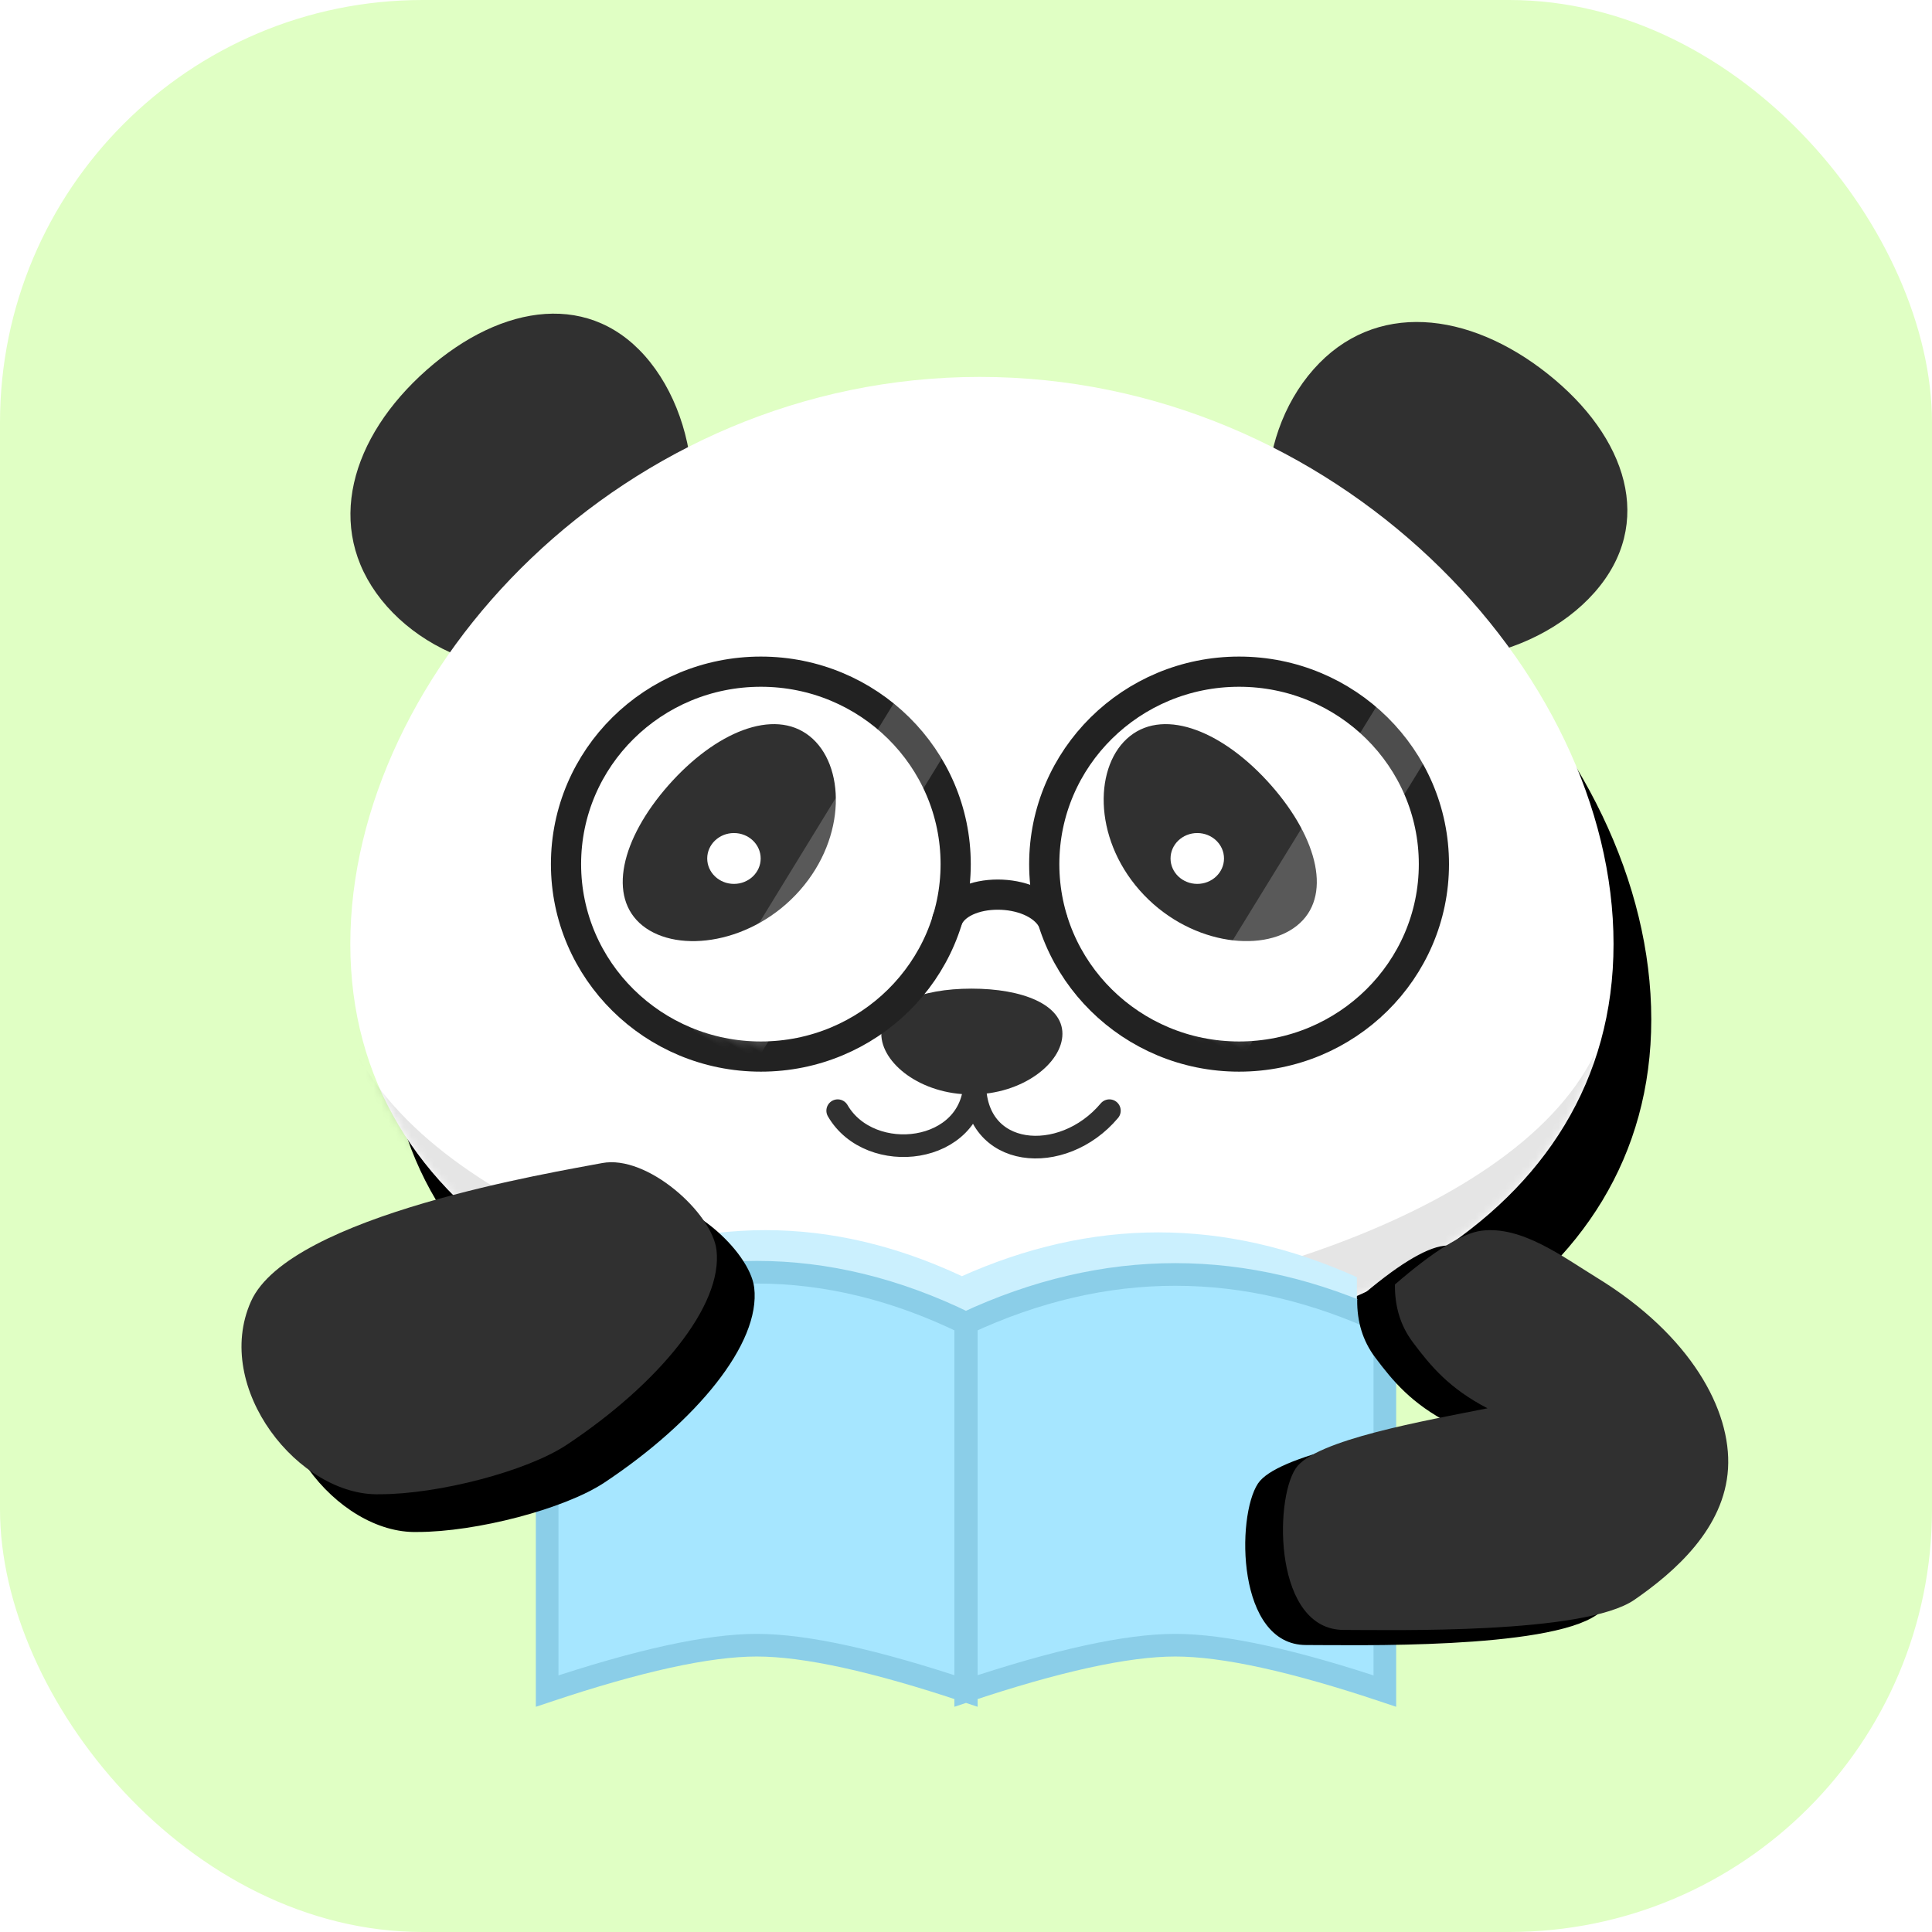 <?xml version="1.0" encoding="UTF-8"?>
<svg width="256px" height="256px" viewBox="0 0 256 256" version="1.1" xmlns="http://www.w3.org/2000/svg" xmlns:xlink="http://www.w3.org/1999/xlink">
    <title>logo_icon</title>
    <defs>
        <rect id="path-1" x="0" y="0" width="256" height="256" rx="56"></rect>
        <filter x="-31.5%" y="-33.9%" width="162.9%" height="176.6%" filterUnits="objectBoundingBox" id="filter-3">
            <feOffset dx="2" dy="2" in="SourceAlpha" result="shadowOffsetOuter1"></feOffset>
            <feGaussianBlur stdDeviation="15" in="shadowOffsetOuter1" result="shadowBlurOuter1"></feGaussianBlur>
            <feColorMatrix values="0 0 0 0 0   0 0 0 0 0   0 0 0 0 0  0 0 0 0.097 0" type="matrix" in="shadowBlurOuter1" result="shadowMatrixOuter1"></feColorMatrix>
            <feMerge>
                <feMergeNode in="shadowMatrixOuter1"></feMergeNode>
                <feMergeNode in="SourceGraphic"></feMergeNode>
            </feMerge>
        </filter>
        <path d="M91.814,147.004 C139.005,147.004 175.798,127.277 175.798,91.087 C175.798,54.897 139.005,15.948 91.814,15.948 C44.623,15.948 8.414,54.897 8.414,91.087 C8.414,127.277 44.623,147.004 91.814,147.004 Z" id="path-4"></path>
        <filter x="-3.9%" y="-5.0%" width="112.5%" height="119.8%" filterUnits="objectBoundingBox" id="filter-6">
            <feOffset dx="5" dy="10" in="SourceAlpha" result="shadowOffsetOuter1"></feOffset>
            <feGaussianBlur stdDeviation="1.5" in="shadowOffsetOuter1" result="shadowBlurOuter1"></feGaussianBlur>
            <feColorMatrix values="0 0 0 0 0   0 0 0 0 0   0 0 0 0 0  0 0 0 0.204 0" type="matrix" in="shadowBlurOuter1"></feColorMatrix>
        </filter>
        <filter x="-17.6%" y="-27.1%" width="135.2%" height="161.2%" filterUnits="objectBoundingBox" id="filter-7">
            <feOffset dx="0" dy="5" in="SourceAlpha" result="shadowOffsetOuter1"></feOffset>
            <feGaussianBlur stdDeviation="1.5" in="shadowOffsetOuter1" result="shadowBlurOuter1"></feGaussianBlur>
            <feColorMatrix values="0 0 0 0 0   0 0 0 0 0   0 0 0 0 0  0 0 0 0.201 0" type="matrix" in="shadowBlurOuter1" result="shadowMatrixOuter1"></feColorMatrix>
            <feMerge>
                <feMergeNode in="shadowMatrixOuter1"></feMergeNode>
                <feMergeNode in="SourceGraphic"></feMergeNode>
            </feMerge>
        </filter>
        <path d="M152.837,136.204 C157.963,131.768 161.793,129.392 164.328,129.076 C169.64,128.413 175.057,132.52 179.668,135.351 C191.973,142.905 197.431,152.81 196.974,160.581 C196.506,168.515 189.937,174.275 184.569,177.985 C177.916,182.583 152.375,181.978 146.06,181.978 C136.856,181.978 136.795,164.957 139.685,160.581 C142.2,156.773 157.067,154.222 165.101,152.61 C160.055,149.989 157.607,147.067 155.193,143.838 C153.583,141.685 152.798,139.141 152.837,136.204 Z" id="path-8"></path>
        <filter x="-20.3%" y="-9.4%" width="127.1%" height="126.4%" filterUnits="objectBoundingBox" id="filter-9">
            <feOffset dx="-5" dy="2" in="SourceAlpha" result="shadowOffsetOuter1"></feOffset>
            <feGaussianBlur stdDeviation="1.5" in="shadowOffsetOuter1" result="shadowBlurOuter1"></feGaussianBlur>
            <feColorMatrix values="0 0 0 0 0   0 0 0 0 0   0 0 0 0 0  0 0 0 0.199 0" type="matrix" in="shadowBlurOuter1"></feColorMatrix>
        </filter>
        <path d="M0.063,131.622 C0.647,126.759 9.228,118.961 15.237,120.121 C21.245,121.28 56.644,126.987 61.75,138.461 C66.856,149.934 55.358,164.299 44.704,164 C36.912,164 25.194,160.96 19.905,157.447 C7.783,149.395 -0.826,139.028 0.063,131.622 Z" id="path-10"></path>
        <filter x="-19.0%" y="-9.1%" width="125.4%" height="136.4%" filterUnits="objectBoundingBox" id="filter-11">
            <feOffset dx="-5" dy="5" in="SourceAlpha" result="shadowOffsetOuter1"></feOffset>
            <feGaussianBlur stdDeviation="1.5" in="shadowOffsetOuter1" result="shadowBlurOuter1"></feGaussianBlur>
            <feColorMatrix values="0 0 0 0 0   0 0 0 0 0   0 0 0 0 0  0 0 0 0.2 0" type="matrix" in="shadowBlurOuter1"></feColorMatrix>
        </filter>
        <filter x="-10.1%" y="-21.8%" width="120.2%" height="143.6%" filterUnits="objectBoundingBox" id="filter-12">
            <feOffset dx="3" dy="3" in="SourceAlpha" result="shadowOffsetOuter1"></feOffset>
            <feGaussianBlur stdDeviation="1.5" in="shadowOffsetOuter1" result="shadowBlurOuter1"></feGaussianBlur>
            <feColorMatrix values="0 0 0 0 0   0 0 0 0 0   0 0 0 0 0  0 0 0 0.202 0" type="matrix" in="shadowBlurOuter1" result="shadowMatrixOuter1"></feColorMatrix>
            <feMerge>
                <feMergeNode in="shadowMatrixOuter1"></feMergeNode>
                <feMergeNode in="SourceGraphic"></feMergeNode>
            </feMerge>
        </filter>
        <ellipse id="path-13" cx="27.816" cy="27.5" rx="27.816" ry="27.5"></ellipse>
        <ellipse id="path-15" cx="91.184" cy="27.5" rx="27.816" ry="27.5"></ellipse>
    </defs>
    <g id="logo_icon" stroke="none" stroke-width="1" fill="none" fill-rule="evenodd">
        <mask id="mask-2" fill="white">
            <use xlink:href="#path-1"></use>
        </mask>
        <use id="矩形" fill="#E0FFC4" xlink:href="#path-1"></use>
        <g id="编组-2" filter="url(#filter-3)" mask="url(#mask-2)">
            <g transform="translate(30, 31.996)">
                <g id="头" stroke-width="1" fill-rule="evenodd" transform="translate(6.004, 0)">
                    <g id="耳朵" fill="#303030">
                        <path d="M152.976,54.308 C166.375,54.666 176.65,48.293 176.335,36.089 C176.02,23.885 165.236,10.471 151.837,10.113 C138.439,9.756 128.496,22.615 128.811,34.819 C129.126,47.023 139.578,53.95 152.976,54.308 Z" id="椭圆形" transform="translate(152.573, 32.214) scale(1, -1) rotate(-40) translate(-152.573, -32.214) "></path>
                        <path d="M32.807,54.308 C46.205,54.656 56.485,48.275 56.179,36.071 C55.874,23.868 45.099,10.462 31.7,10.114 C18.302,9.766 8.351,22.633 8.656,34.837 C8.962,47.041 19.409,53.96 32.807,54.308 Z" id="椭圆形" transform="translate(32.418, 32.214) scale(1, -1) rotate(40) translate(-32.418, -32.214) "></path>
                    </g>
                    <mask id="mask-5" fill="white">
                        <use xlink:href="#path-4"></use>
                    </mask>
                    <g id="椭圆形">
                        <use fill="black" fill-opacity="1" filter="url(#filter-6)" xlink:href="#path-4"></use>
                        <use fill="#FFFFFF" fill-rule="evenodd" xlink:href="#path-4"></use>
                    </g>
                    <path d="M88.9,161.939 C135.043,161.939 173.241,123.311 173.241,105.761 C162.241,128.078 117.586,140.06 89.84,140.06 C62.093,140.06 21.202,127.676 9.384,105.761 C9.384,123.311 42.757,161.939 88.9,161.939 Z" id="椭圆形" fill-opacity="0.102" fill="#000000" mask="url(#mask-5)"></path>
                </g>
                <g id="书" filter="url(#filter-7)" stroke-width="1" fill-rule="evenodd" transform="translate(42, 124.004)">
                    <path d="M27.422,0 C36.1,0 44.778,2.033 53.456,6.1 L53.157,6.234 C61.93,2.275 70.703,0.296 79.476,0.296 C88.249,0.296 97.023,2.275 105.796,6.234 L105.796,51.924 C94.471,48.255 85.698,46.42 79.476,46.42 C73.362,46.42 64.784,48.192 53.742,51.735 L53.741,51.924 L53.45,51.829 C53.352,51.861 53.254,51.892 53.157,51.924 L53.156,51.735 L53.022,51.692 C42.045,48.178 33.511,46.42 27.422,46.42 C21.2,46.42 12.427,48.255 1.102,51.924 L1.102,6.234 C9.875,2.078 18.649,0 27.422,0 Z" id="形状结合" fill="#CBF0FE"></path>
                    <path d="M81.73,5.872 C90.986,5.872 100.243,8.026 109.5,12.348 L109.5,12.348 L109.5,61.074 C97.442,57.041 88.187,54.997 81.73,54.997 C75.273,54.997 66.018,57.041 53.959,61.074 L53.959,61.074 L53.959,12.348 C63.216,8.026 72.474,5.872 81.73,5.872 Z M26.27,5.576 C35.526,5.576 44.784,7.834 54.041,12.368 L54.041,12.368 L54.041,61.074 C41.982,57.041 32.727,54.997 26.27,54.997 C19.813,54.997 10.558,57.041 -1.5,61.074 L-1.5,61.074 L-1.5,12.368 C7.757,7.834 17.015,5.576 26.27,5.576 Z" id="形状结合" stroke="#8BCEE8" stroke-width="3" fill="#A6E6FF"></path>
                </g>
                <g id="右手">
                    <use fill="black" fill-opacity="1" filter="url(#filter-9)" xlink:href="#path-8"></use>
                    <use fill="#303030" fill-rule="evenodd" xlink:href="#path-8"></use>
                </g>
                <g id="左手" transform="translate(31.5, 142.004) scale(-1, 1) translate(-31.5, -142.004) ">
                    <use fill="black" fill-opacity="1" filter="url(#filter-11)" xlink:href="#path-10"></use>
                    <use fill="#303030" fill-rule="evenodd" xlink:href="#path-10"></use>
                </g>
                <g id="鼻子" stroke-width="1" fill-rule="evenodd" transform="translate(79, 97.004)">
                    <path d="M0,16.171 C4.293,23.571 18,21.984 18.165,12.352 C18,22.595 29.777,23.571 36,16.171" id="路径-2" stroke="#303030" stroke-width="3" stroke-linecap="round" stroke-linejoin="round"></path>
                    <path d="M17.735,14.023 C24.502,14.023 29.777,11.912 29.777,8.04 C29.777,4.167 24.502,0 17.735,0 C10.969,0 5.777,4.167 5.777,8.04 C5.777,11.912 10.969,14.023 17.735,14.023 Z" id="椭圆形" fill="#303030" transform="translate(17.777, 7.011) scale(1, -1) translate(-17.777, -7.011) "></path>
                </g>
                <g id="眼睛" stroke-width="1" fill-rule="evenodd" transform="translate(45.988, 57.017)">
                    <path d="M81.412,31.129 C90.845,30.908 98.297,27.029 98.455,20.989 C98.612,14.948 91.426,8.619 81.993,8.84 C72.559,9.061 65.152,15.732 64.994,21.772 C64.837,27.813 71.978,31.35 81.412,31.129 Z" id="椭圆形" fill="#303030" transform="translate(81.724, 19.987) scale(-1, -1) rotate(50) translate(-81.724, -19.987) "></path>
                    <path d="M18.986,31.129 C28.42,30.908 35.872,27.029 36.029,20.989 C36.186,14.948 29,8.619 19.567,8.84 C10.133,9.061 2.726,15.732 2.569,21.772 C2.412,27.813 9.553,31.35 18.986,31.129 Z" id="椭圆形" fill="#303030" transform="translate(19.299, 19.987) scale(1, -1) rotate(50) translate(-19.299, -19.987) "></path>
                    <ellipse id="椭圆形" fill="#FFFFFF" cx="19.264" cy="22.739" rx="3.542" ry="3.369"></ellipse>
                    <ellipse id="椭圆形" fill="#FFFFFF" cx="80.657" cy="22.739" rx="3.542" ry="3.369"></ellipse>
                </g>
                <g id="眼镜" filter="url(#filter-12)" stroke-width="1" fill-rule="evenodd" transform="translate(38, 50.004)">
                    <mask id="mask-14" fill="white">
                        <use xlink:href="#path-13"></use>
                    </mask>
                    <ellipse stroke="#222222" stroke-width="4" cx="27.816" cy="27.5" rx="25.816" ry="25.5"></ellipse>
                    <polygon id="矩形" fill-opacity="0.196" fill="#FFFFFF" mask="url(#mask-14)" transform="translate(35.483, 31.264) rotate(30) translate(-35.483, -31.264) " points="31.655 0.92 40.91 0.626 39.312 61.608 30.057 61.903"></polygon>
                    <mask id="mask-16" fill="white">
                        <use xlink:href="#path-15"></use>
                    </mask>
                    <ellipse stroke="#222222" stroke-width="4" cx="91.184" cy="27.5" rx="25.816" ry="25.5"></ellipse>
                    <polygon id="矩形" fill-opacity="0.196" fill="#FFFFFF" mask="url(#mask-16)" transform="translate(99.894, 30.879) rotate(30) translate(-99.894, -30.879) " points="96.056 2.449 105.311 2.17 103.732 59.308 94.477 59.587"></polygon>
                    <path d="M52.522,34.842 C54.283,30.442 63.948,30.442 66.43,34.842" id="路径-3" stroke="#222222" stroke-width="4" stroke-linecap="round"></path>
                </g>
            </g>
        </g>
    </g>
</svg>